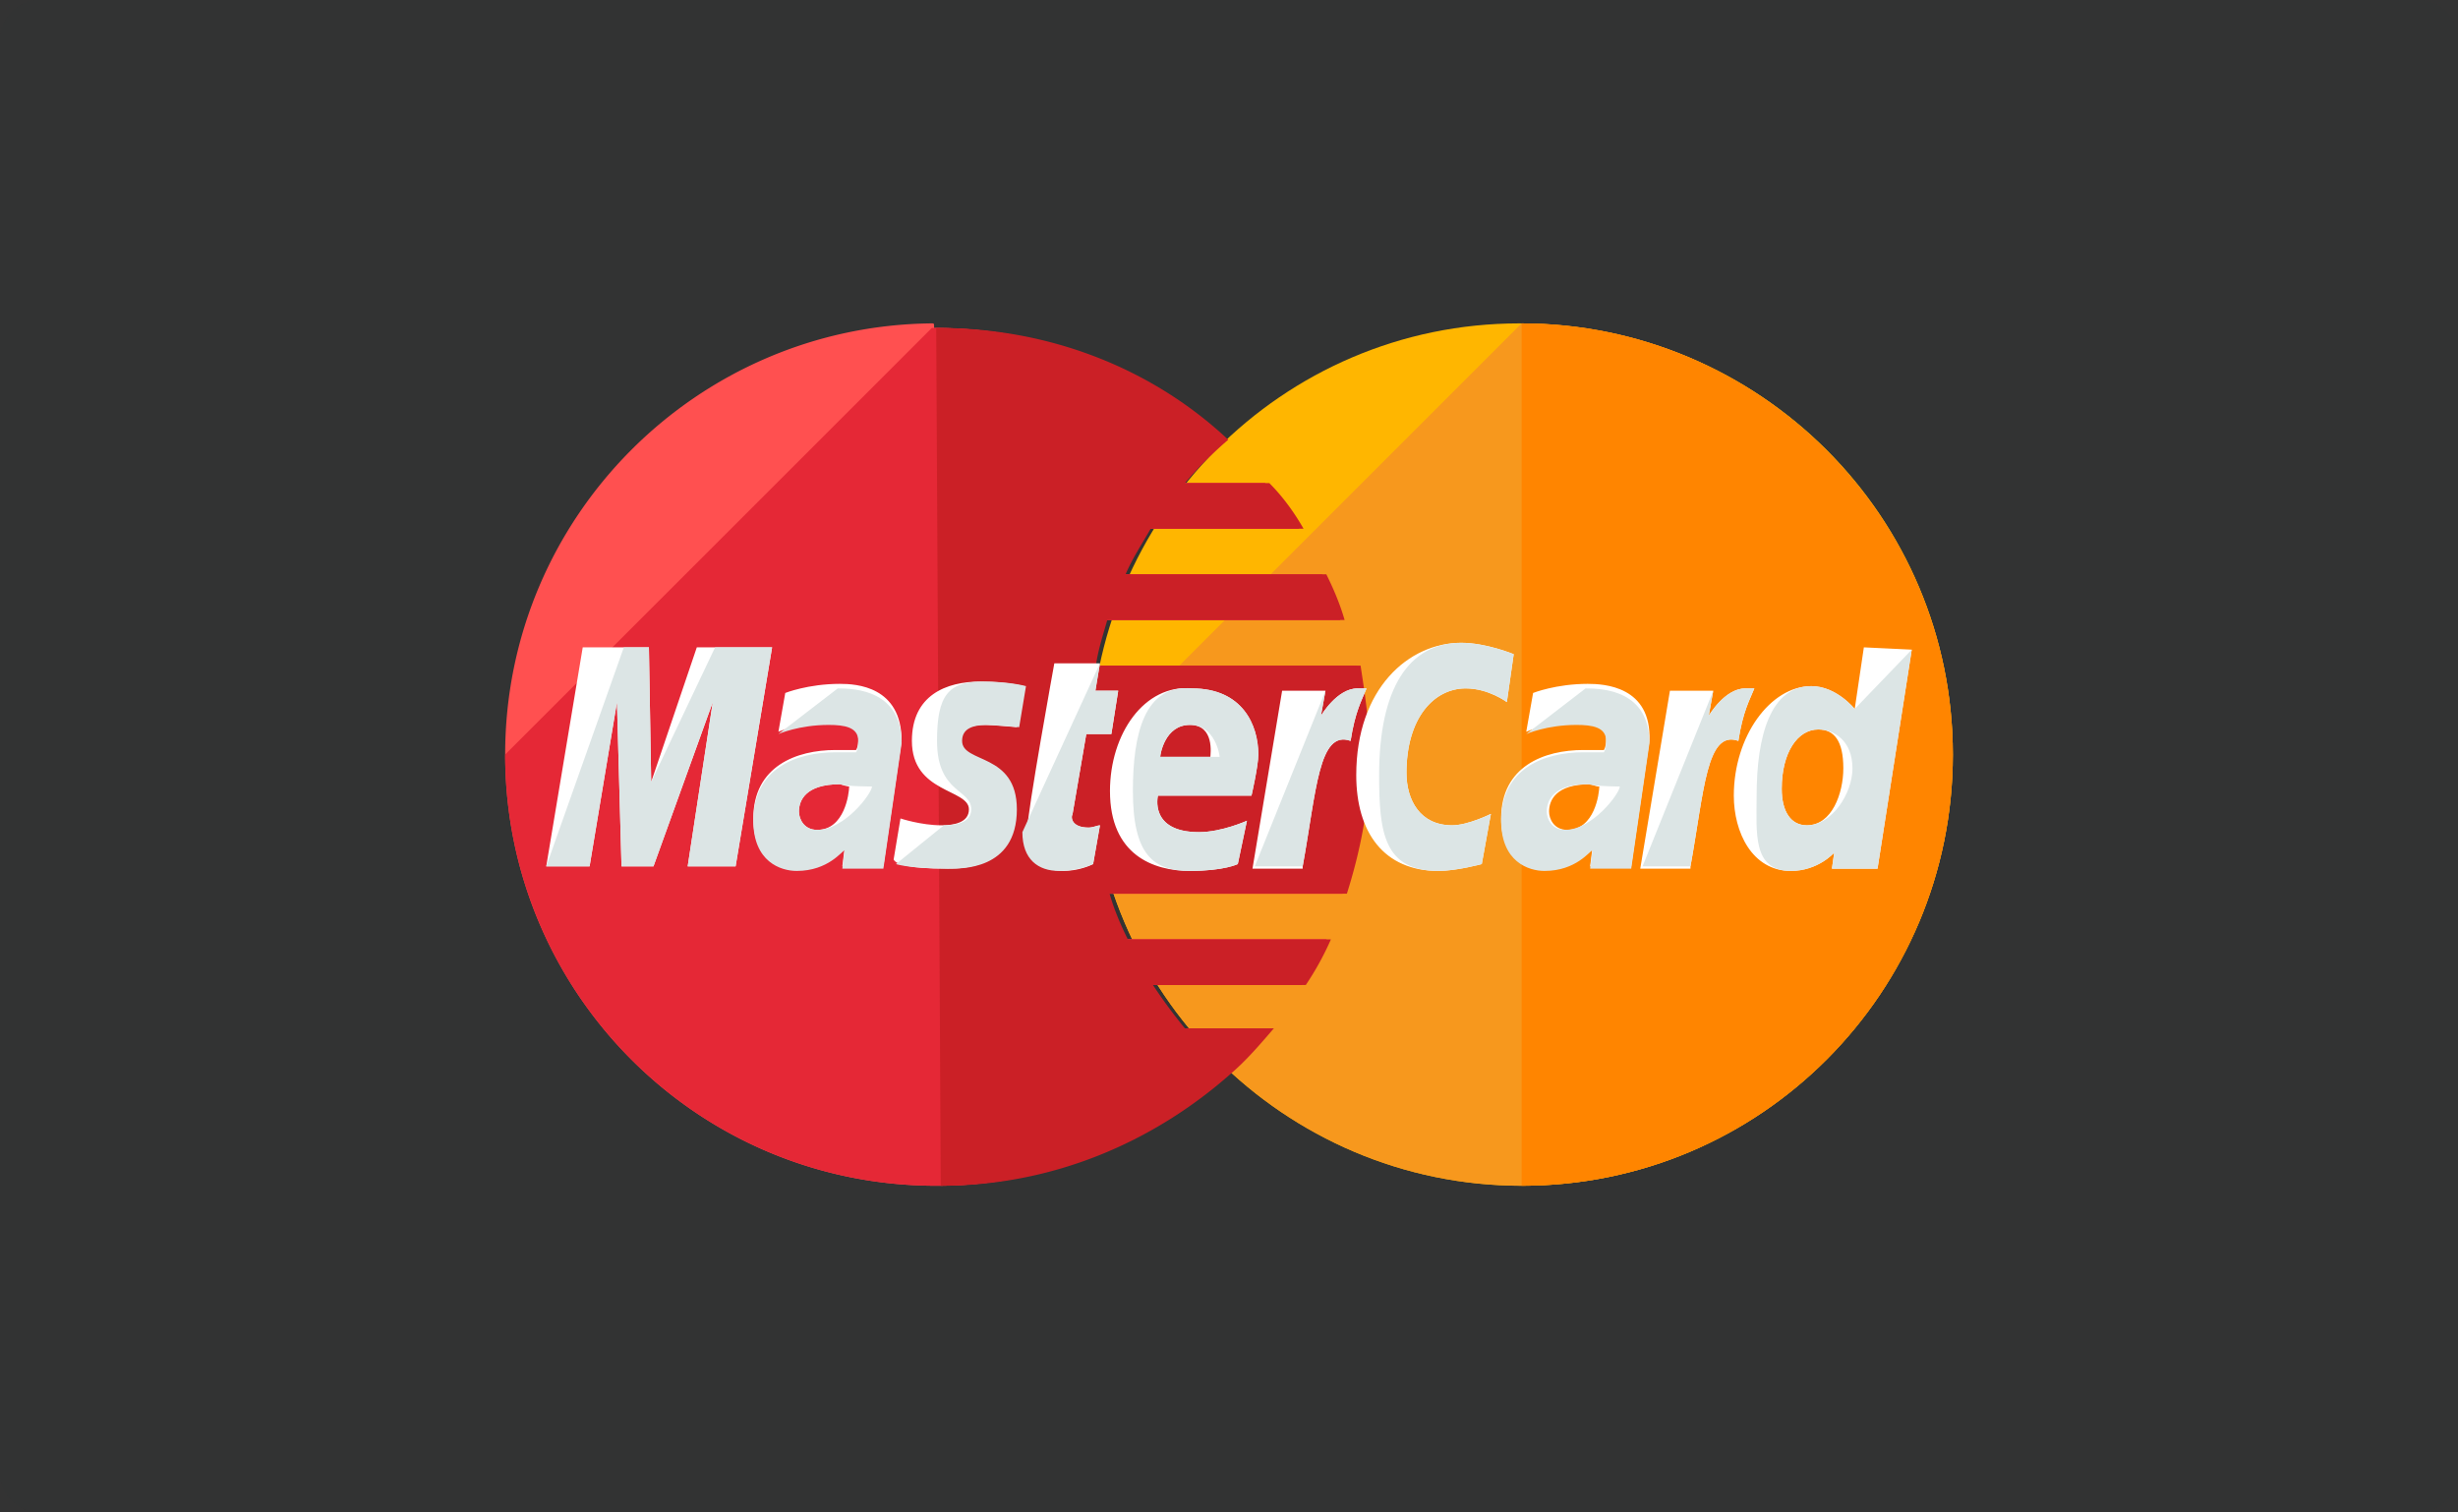 <svg xmlns="http://www.w3.org/2000/svg" width="130" height="80" viewBox="0 0 130 80"><rect x="0" y="0" width="130" height="80" fill="#333333" stroke="none"/><path fill="#222831" d="M0 2c0-1 1-2 2-2h126c1 0 2 1 2 2v76c0 1-1 2-2 2H2c-1 0-2-1-2-2z" opacity=".05"/><path fill="#ffb600" d="M103.283 39.912c0 12.55-10.136 22.807-22.807 22.807-12.55 0-22.807-10.257-22.807-22.807 0-12.55 10.137-22.807 22.687-22.807 12.79 0 22.927 10.258 22.927 22.807z"/><path fill="#f7981d" d="M80.476 17.105c12.55 0 22.807 10.258 22.807 22.807 0 12.55-10.136 22.808-22.807 22.808-12.55 0-22.807-10.258-22.807-22.808"/><path fill="#ff8500" d="M80.476 17.105c12.55 0 22.807 10.258 22.807 22.807 0 12.55-10.136 22.808-22.807 22.808"/><path fill="#ff5050" d="M49.283 17.105c-12.43.121-22.566 10.258-22.566 22.807 0 12.55 10.136 22.808 22.807 22.808 5.913 0 11.222-2.293 15.325-5.913.845-.724 1.569-1.57 2.293-2.414h-4.706a27.829 27.829 0 0 1-1.69-2.293h8.085c.483-.724.966-1.568 1.328-2.413h-10.74c-.362-.724-.724-1.569-.965-2.413h12.55c.724-2.293 1.206-4.707 1.206-7.24 0-1.69-.241-3.259-.482-4.828H57.73c.12-.844.362-1.568.603-2.413h12.55c-.241-.845-.603-1.69-.965-2.414h-10.62c.362-.844.845-1.568 1.328-2.413h8.085c-.483-.845-1.086-1.69-1.81-2.413h-4.465a20.57 20.57 0 0 1 2.293-2.293c-3.983-3.741-9.413-5.913-15.326-5.913 0-.242 0-.242-.12-.242z"/><path fill="#e52836" d="M26.717 39.912c0 12.55 10.136 22.808 22.807 22.808 5.913 0 11.222-2.293 15.325-5.913.845-.724 1.569-1.57 2.293-2.414h-4.706a27.834 27.834 0 0 1-1.69-2.293h8.085a15.46 15.46 0 0 0 1.328-2.413h-10.74c-.362-.724-.724-1.569-.965-2.414h12.55c.724-2.292 1.206-4.706 1.206-7.24 0-1.69-.241-3.258-.482-4.827H57.73c.12-.844.362-1.568.603-2.413h12.55c-.241-.845-.603-1.69-.965-2.414h-10.62c.362-.844.845-1.568 1.328-2.413h8.085c-.483-.845-1.086-1.69-1.81-2.413h-4.465a20.566 20.566 0 0 1 2.293-2.293c-3.983-3.741-9.413-5.913-15.326-5.913h-.12"/><path fill="#cb2026" d="M49.755 62.72c5.913 0 11.222-2.293 15.325-5.913.845-.724 1.569-1.57 2.293-2.414h-4.706a27.84 27.84 0 0 1-1.69-2.293h8.085a15.46 15.46 0 0 0 1.328-2.413H59.65c-.362-.724-.724-1.569-.966-2.414h12.55c.724-2.292 1.207-4.706 1.207-7.24 0-1.69-.241-3.258-.483-4.827H57.96c.121-.844.362-1.568.604-2.413h12.55c-.242-.845-.604-1.69-.966-2.414H59.53c.362-.844.845-1.568 1.327-2.413h8.086c-.483-.845-1.087-1.69-1.81-2.413h-4.465a20.566 20.566 0 0 1 2.292-2.293c-3.982-3.741-9.412-5.913-15.325-5.913h-.12"/><path fill="#fff" d="M57.814 45.705l.362-2.052c-.12 0-.362.12-.604.12-.844 0-.965-.482-.844-.723l.724-4.224h1.327l.362-2.292h-1.207l.242-1.448h-2.414s-1.448 7.964-1.448 8.93c0 1.447.845 2.05 1.931 2.05.724 0 1.327-.24 1.569-.361zm5.115-7.361c1.327 0 1.086 1.568 1.086 1.69H61.36c0-.122.241-1.69 1.569-1.69zm-4.224 3.5c0 3.378 2.293 4.223 4.224 4.223 1.81 0 2.534-.362 2.534-.362l.482-2.293s-1.327.603-2.534.603c-2.655 0-2.172-1.93-2.172-1.93h4.948s.362-1.57.362-2.173c0-1.568-.845-3.499-3.5-3.499-2.534-.241-4.344 2.413-4.344 5.43zm19.662 3.861l.482-2.655s-1.207.603-2.051.603c-1.69 0-2.414-1.327-2.414-2.775 0-2.896 1.448-4.465 3.138-4.465 1.207 0 2.172.724 2.172.724l.362-2.534S78.608 34 77.28 34c-2.775 0-5.55 2.413-5.55 6.999 0 3.016 1.448 5.068 4.344 5.068.965 0 2.293-.362 2.293-.362zM44.91 41.602c0 .362-.241 2.293-1.69 2.293-.723 0-.965-.604-.965-.966 0-.603.362-1.448 2.172-1.448.362.12.483.12.483.12zm-.483-5.43c-1.689 0-2.896.482-2.896.482l-.362 2.052s1.086-.483 2.655-.483c.845 0 1.569.12 1.569.845 0 .482-.12.603-.12.603h-1.087c-2.051 0-4.344.845-4.344 3.62 0 2.172 1.448 2.655 2.293 2.655 1.69 0 2.413-1.086 2.534-1.086l-.12.965h2.171l.966-6.637c0-2.896-2.414-3.016-3.259-3.016zm5.612 9.774c.603 0 3.62.12 3.62-3.137 0-3.017-2.896-2.414-2.896-3.62 0-.604.482-.845 1.327-.845.362 0 1.69.12 1.69.12l.361-2.172s-.844-.241-2.292-.241c-1.81 0-3.62.724-3.62 3.138 0 2.775 3.016 2.534 3.016 3.62 0 .724-.844.844-1.448.844-1.086 0-2.172-.362-2.172-.362l-.362 2.172c.12.242.724.483 2.776.483zm47.452-5.309c0 1.327-.603 3.016-1.93 3.016-.845 0-1.328-.724-1.328-1.93 0-1.931.845-3.138 1.93-3.138.845 0 1.328.603 1.328 2.052zm1.086-6.396l-.483 3.258s-.965-1.207-2.292-1.207c-2.172 0-4.103 2.655-4.103 5.793 0 1.93.965 3.982 3.017 3.982 1.448 0 2.292-.966 2.292-.966l-.12.845H99.3l1.81-11.584zM31.182 45.825l1.448-8.688.241 8.688h1.69l3.137-8.688-1.327 8.688h2.534l1.93-11.584h-3.982l-2.413 7.12-.12-7.12h-3.5l-1.931 11.584zm37.714 0c.725-3.982.845-7.24 2.535-6.636.241-1.57.603-2.173.844-2.776h-.482c-1.086 0-1.931 1.448-1.931 1.448l.241-1.327H67.81l-1.568 9.412h2.654zm15.687-4.223c0 .362-.242 2.293-1.69 2.293-.724 0-.965-.604-.965-.966 0-.603.362-1.448 2.172-1.448.362.12.362.12.483.12zm-.604-5.43c-1.69 0-2.896.482-2.896.482l-.362 2.052s1.086-.483 2.655-.483c.845 0 1.569.12 1.569.845 0 .482-.121.603-.121.603h-1.086c-2.051 0-4.344.845-4.344 3.62 0 2.172 1.448 2.655 2.293 2.655 1.689 0 2.413-1.086 2.534-1.086l-.121.965h2.172l.965-6.637c.121-2.896-2.413-3.016-3.258-3.016zm5.427 9.653c.724-3.982.845-7.24 2.534-6.636.241-1.57.603-2.173.845-2.776h-.483c-1.086 0-1.93 1.448-1.93 1.448l.24-1.327H88.32l-1.569 9.412h2.655z"/><path fill="#dce5e5" d="M54.072 44.015c0 1.448.844 2.052 1.93 2.052.845 0 1.57-.242 1.81-.362l.363-2.052c-.121 0-.362.121-.604.121-.845 0-.965-.483-.845-.724l.725-4.224h1.327l.362-2.292h-1.207l.242-1.448m4.759 3.258c1.327 0 1.569 1.568 1.569 1.69h-3.138c0-.122.242-1.69 1.569-1.69zm-3.017 3.5c0 3.378 1.086 4.223 3.017 4.223 1.81 0 2.534-.362 2.534-.362l.483-2.293s-1.328.603-2.534.603c-2.655 0-2.172-1.93-2.172-1.93h4.947s.362-1.57.362-2.173c0-1.568-.845-3.499-3.5-3.499-2.533-.241-3.137 2.413-3.137 5.43zm18.453 3.861l.483-2.655s-1.207.603-2.052.603c-1.69 0-2.413-1.327-2.413-2.775 0-2.896 1.448-4.465 3.137-4.465 1.207 0 2.172.724 2.172.724l.362-2.534S78.611 34 77.284 34c-2.776 0-4.344 2.413-4.344 6.999 0 3.016.241 5.068 3.137 5.068.966 0 2.293-.362 2.293-.362zm-32.253-4.103zm-2.896 2.293c-.724 0-.966-.604-.966-.966 0-.603.362-1.448 2.172-1.448.362.12 1.69.12 1.69.12 0 .363-1.448 2.294-2.896 2.294zm-2.052-5.069s1.086-.482 2.655-.482c.845 0 1.569.12 1.569.845 0 .482-.12.603-.12.603h-1.087c-2.051 0-4.344.845-4.344 3.62 0 2.172 1.448 2.655 2.293 2.655 1.69 0 2.413-1.086 2.534-1.086l-.12.965h2.171l.966-6.637c0-2.775-2.414-2.896-3.38-2.896m3.079 9.292s.724.241 2.775.241c.604 0 3.62.12 3.62-3.137 0-3.017-2.896-2.414-2.896-3.62 0-.604.483-.845 1.328-.845.362 0 1.69.12 1.69.12l.361-2.172s-.845-.241-2.293-.241c-1.81 0-2.413.724-2.413 3.138 0 2.775 1.81 2.534 1.81 3.62 0 .724-.845.844-1.448.844m48.055-3.016c0 1.327-1.086 3.016-2.414 3.016-.844 0-1.327-.724-1.327-1.93 0-1.931.845-3.138 1.93-3.138.845 0 1.81.603 1.81 2.052zm.12-3.138s-.965-1.207-2.292-1.207c-2.173 0-2.897 2.655-2.897 5.793 0 1.93-.24 3.982 1.81 3.982 1.449 0 2.293-.966 2.293-.966l-.12.845H99.3l1.81-11.584M31.182 45.825l1.448-8.688.241 8.688h1.69l3.137-8.688-1.327 8.688h2.534l1.93-11.584H37.82l-3.38 7.12-.12-7.12h-1.327L28.89 45.825zm35.181 0h2.534c.724-3.982.845-7.24 2.534-6.636.241-1.57.603-2.173.845-2.776h-.483c-1.086 0-1.93 1.448-1.93 1.448l.24-1.327m15.566 5.068zm-2.896 2.293c-.724 0-.966-.604-.966-.966 0-.603.362-1.448 2.172-1.448.483.12 1.69.12 1.69.12 0 .363-1.448 2.294-2.896 2.294zm-2.052-5.069s1.086-.482 2.655-.482c.845 0 1.569.12 1.569.845 0 .482-.121.603-.121.603h-1.086c-2.051 0-4.344.845-4.344 3.62 0 2.172 1.448 2.655 2.293 2.655 1.689 0 2.413-1.086 2.534-1.086l-.121.965h2.172l.966-6.637c0-2.775-2.414-2.896-3.38-2.896m3.014 9.412h2.534c.724-3.982.845-7.24 2.534-6.636.241-1.57.603-2.173.845-2.776h-.483c-1.086 0-1.93 1.448-1.93 1.448l.24-1.327"/></svg>